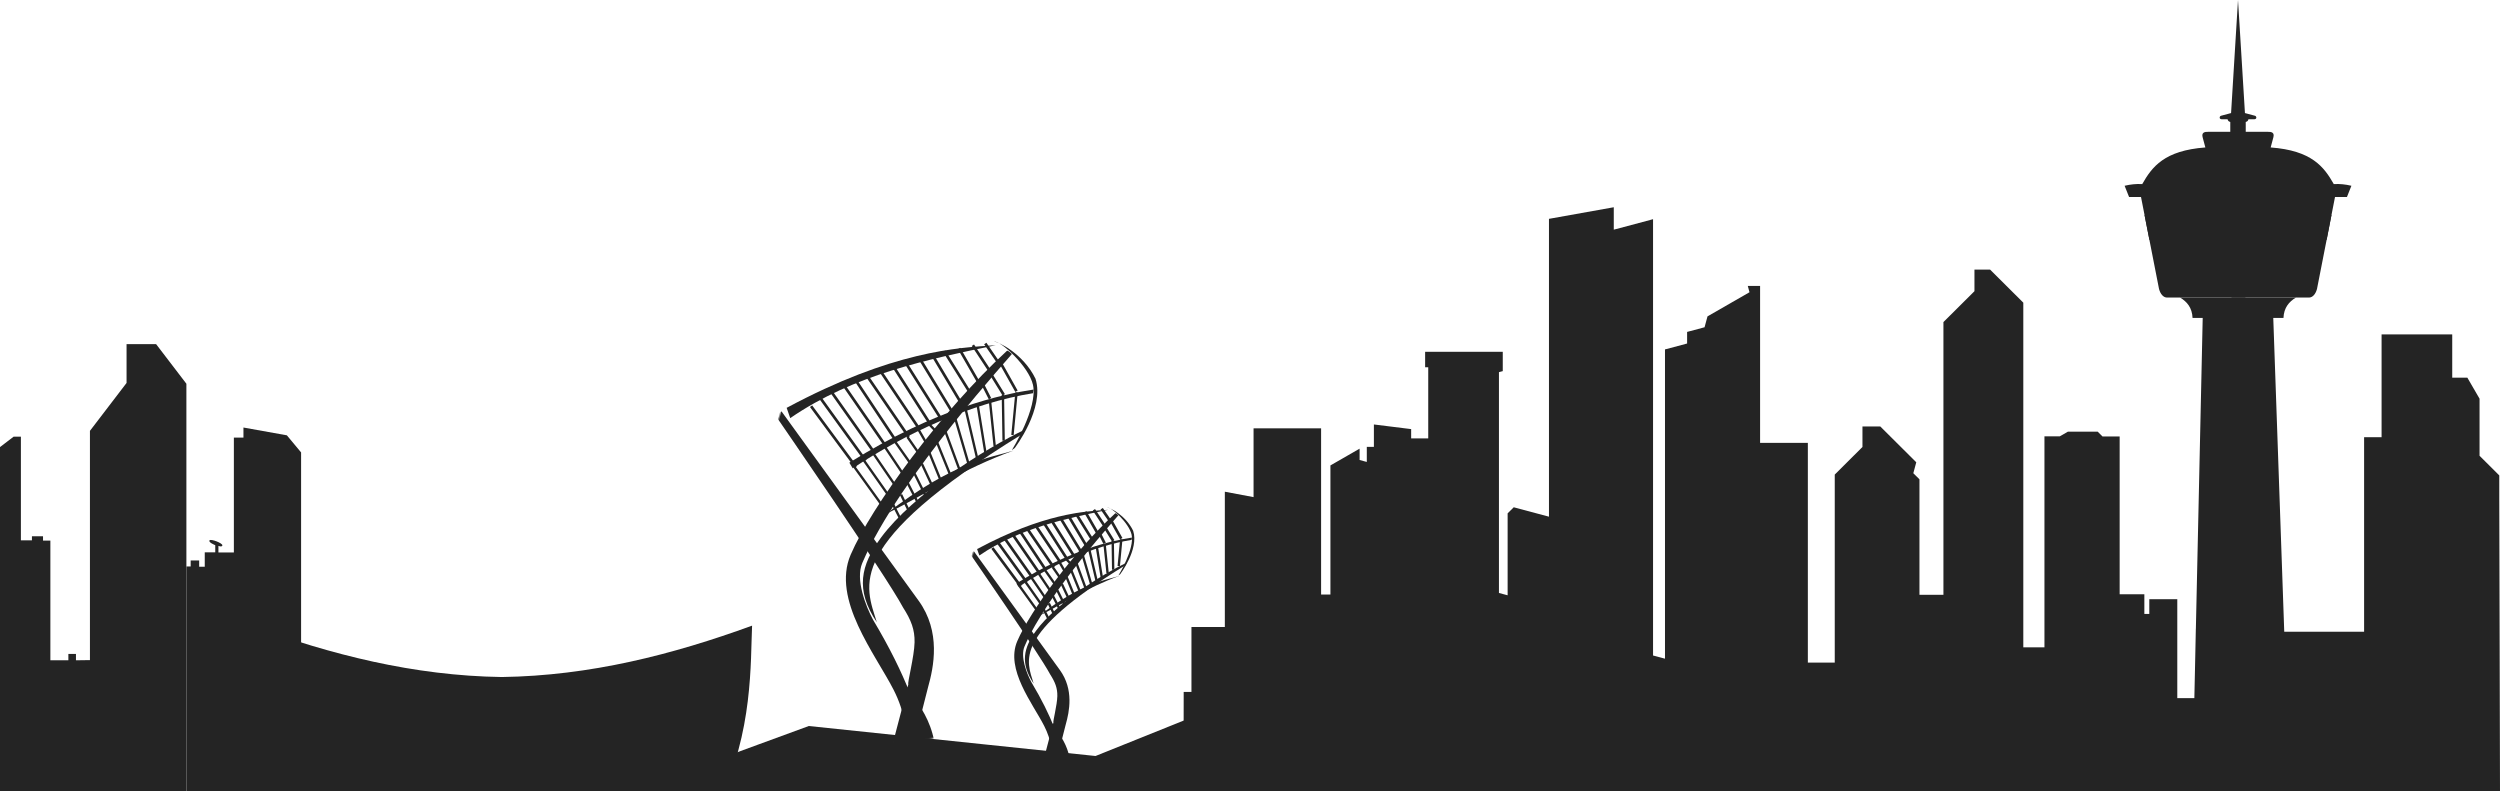 <svg width="1918" height="607" viewBox="0 0 1918 607" fill="none" xmlns="http://www.w3.org/2000/svg">
<path d="M914.082 530.843H908.126L908.019 607H1918L1917.44 382.58V364.732L1902.31 349.666V305.886L1892.96 289.768H1881.35V256.557H1827.15V335.433H1813.74V484.659H1766.99H1741.38L1707.73 482.538H1684.74V535.61H1670.42V459.707H1648.94V471.03H1645.15V455.933H1626.2V334.847H1613.03L1609.35 331.178H1586.49L1580.29 334.741H1568.5V496.61H1552.28V232.209L1526.8 206.839H1514.8V223.403L1491 247.096V456.352H1472.61V367.735L1467.9 363.048L1470.16 354.66L1442.57 327.192H1428.88V342.918L1407.62 364.095V508.352H1386.98V339.773H1350.34V219.352H1340.9L1342.21 224.205L1309.99 242.73L1307.74 251.071L1294.35 254.645V263.538L1277.38 268.064V505.346L1268.22 502.9V168.16L1238.09 176.198V159L1188.37 167.896V396.397L1161.34 389.184L1156.65 393.848V456.71L1149.99 454.933V285.508L1152.92 284.727V269.901H1093.36V281.762H1095.74V336.322H1082.64V329.206L1054.05 325.647V342.846H1048.61V354.402L1043.09 352.928V344.207L1020.7 357.079V456.119H1013.55V328.613H961.73V381.394L939.693 377.243V481.027H914.082V530.843Z" fill="#242424"/>
<path d="M526 591.649L620.5 557L840.5 580L937.5 541L1212 571.411V615H526V591.649Z" fill="#242424"/>
<path d="M231 347.098V641H143V434.583H146.28V430.01H152.806V434.796H157.086V423.734H165.145V418.257C165.145 418.257 159.466 416.026 160.797 414.513C161.875 413.287 170.833 416.68 170.596 418.428C170.396 419.903 167.57 418.82 167.57 418.82V423.841H179.424V335.75H186.775V328L220.091 333.982L231 347.098Z" fill="#242424"/>
<path d="M576.999 480C575.735 506.97 577.943 562.389 551.529 614.932C547.223 614.936 543.189 614.935 538.91 614.94L538.898 614.983C492.557 614.984 440.702 615 384.999 615C329.295 615 277.44 614.983 231.099 614.983L231.089 614.94C226.81 614.936 222.774 614.937 218.468 614.932C192.053 562.389 194.264 506.97 193 480C254.013 502.219 317.209 518.434 384.997 519.415C452.786 518.435 515.986 502.219 577 480H576.999Z" fill="#242424"/>
<path d="M143 618V294.413L119.747 264H97.096V293.803L69 330.551V618H143Z" fill="#242424"/>
<path d="M87.011 510.324H93V607H0V343L10.463 335H16.032V414.518H24.497V411.427H33.008V414.771H38.645V506.578H52.452V501.693H58.273V506.578L75.662 506.336V510.338H81.6V507.386H87.011V510.324Z" fill="#242424"/>
<mask id="mask0_512_289" style="mask-type:alpha" maskUnits="userSpaceOnUse" x="577" y="118" width="228" height="452">
<path d="M794.601 473.989C794.601 526.691 747.663 569.415 689.761 569.415C631.859 569.415 584.92 526.691 584.92 473.989C544.114 382.299 671.41 118 729.311 118C787.213 118 824.107 371.003 794.601 473.989Z" fill="#FF0000"/>
</mask>
<g mask="url(#mask0_512_289)">
<path d="M683.361 383.47L691.096 398.766" stroke="#242424" stroke-width="1.829"/>
<path d="M777.624 345.673C758.712 351.625 732.529 353.557 679.409 394.54C712.053 378.226 737.713 360.067 777.624 345.673Z" fill="#242424"/>
<path d="M691.262 379.411L698.052 393.549" stroke="#242424" stroke-width="1.829"/>
<path d="M695.027 367.913L704.657 386.686" stroke="#242424" stroke-width="1.829"/>
<path d="M701.61 363.289L710.442 381.007" stroke="#242424" stroke-width="1.829"/>
<path d="M716.561 375.76L707.227 355.751" stroke="#242424" stroke-width="1.829"/>
<path d="M712.922 347.06L722.209 369.867" stroke="#242424" stroke-width="1.829"/>
<path d="M718.777 339.075L729.355 365.202" stroke="#242424" stroke-width="1.829"/>
<path d="M736.354 360.999L724.853 329.747" stroke="#242424" stroke-width="1.829"/>
<path d="M732.662 320.232L743.25 356.533" stroke="#242424" stroke-width="1.829"/>
<path d="M740.818 313.813L749.677 351.608" stroke="#242424" stroke-width="1.829"/>
<path d="M749.929 309.928L756.016 347.314" stroke="#242424" stroke-width="1.829"/>
<path d="M759.437 306.876L763.131 342.287" stroke="#242424" stroke-width="1.829"/>
<path d="M769.417 302.925L769.977 338.14" stroke="#242424" stroke-width="1.829"/>
<path d="M655.437 358.187L679.123 391.038" stroke="#242424" stroke-width="1.829"/>
<path d="M779.875 301.008L776.777 333.749" stroke="#242424" stroke-width="1.829"/>
<path d="M786.843 329.314L784.36 332.988C646.326 418.094 664.037 449.331 672.704 477.383C655.948 452.548 660.269 433.562 675.867 412.5C700.542 379.181 755.415 344.206 786.843 329.314Z" fill="#242424"/>
<path d="M662.804 353.271L684.059 383.47" stroke="#242424" stroke-width="1.829"/>
<path d="M698.667 530.314C695.658 532.004 724.679 554.543 716.401 595.898L704.821 597.056C700.828 550.13 711.288 584.643 693.312 523.624L698.667 530.314Z" fill="#242424"/>
<path d="M599.521 315.545L594.752 318.468C594.757 318.574 679.762 441.453 692.863 466.132C699.051 475.782 701.845 483.04 701.659 492.772C701.451 503.659 695.933 524.519 696.892 524.895L678.781 593.93L694.31 596.7L711.988 527.289C716.369 511.759 722.056 484.735 704.777 460.879L599.521 315.545Z" fill="#242424"/>
<path d="M670.042 347.903L688.587 375.043" stroke="#242424" stroke-width="1.829"/>
<path d="M622.24 311.638L656.657 358.187" stroke="#242424" stroke-width="2.09"/>
<path d="M679.189 343.312L695.693 367.913" stroke="#242424" stroke-width="1.829"/>
<path d="M629.312 305.277L664.007 353.27" stroke="#242424" stroke-width="2.09"/>
<path d="M686.653 338.767L701.625 359.965" stroke="#242424" stroke-width="1.829"/>
<path d="M636.513 298.747L671.215 347.903" stroke="#242424" stroke-width="2.09"/>
<path d="M696.18 335.225L708.501 352.987" stroke="#242424" stroke-width="1.829"/>
<path d="M647.124 295.234L680.307 343.311" stroke="#242424" stroke-width="2.09"/>
<path d="M704.631 329.512L712.236 342.651" stroke="#242424" stroke-width="1.829"/>
<path d="M655.686 290.534L687.721 338.768" stroke="#242424" stroke-width="2.09"/>
<path d="M713.115 325.75L719.958 332.93" stroke="#242424" stroke-width="1.829"/>
<path d="M664.223 286.996L697.196 335.224" stroke="#242424" stroke-width="2.09"/>
<path d="M674.52 283.222L705.546 329.512" stroke="#242424" stroke-width="2.09"/>
<path d="M685.286 280.909L713.914 325.75" stroke="#242424" stroke-width="2.09"/>
<path d="M694.479 277.722L722.336 321.971" stroke="#242424" stroke-width="2.09"/>
<path d="M705.064 274.243L731.707 317.982" stroke="#242424" stroke-width="2.09"/>
<path d="M767.663 278.457L779.837 300.159" stroke="#242424" stroke-width="2.09"/>
<path d="M758.671 284.443L770.085 302.925" stroke="#242424" stroke-width="2.09"/>
<path d="M752.64 292.3L759.519 305.875" stroke="#242424" stroke-width="2.09"/>
<path d="M654.201 359.288C694.269 332.751 745.103 309.207 792.522 301.676L793.011 298.837C768.671 302.58 718.542 313.209 651.608 354.972L654.201 359.288Z" fill="#242424"/>
<path d="M715.221 272.138L738.142 310.577" stroke="#242424" stroke-width="2.09"/>
<path d="M724.393 269.459L745.298 302.977" stroke="#242424" stroke-width="2.09"/>
<path d="M735.825 267.4L751.171 294.055" stroke="#242424" stroke-width="2.09"/>
<path d="M746.386 264.854L759.256 284.442" stroke="#242424" stroke-width="2.09"/>
<path d="M755.894 263.533L765.848 278.02" stroke="#242424" stroke-width="2.09"/>
<path d="M772.661 269.023C721.934 315.658 668.489 388.694 652.631 425.581C637.857 459.946 671.661 501.902 685.603 529.278C703.159 563.749 693.516 596.235 693.516 596.235L709.278 597.07C709.278 597.07 721.247 561.558 669.838 475.569C664.029 464.739 656.21 444.482 661.522 432C690.032 365.011 779.288 269.241 776.492 271.282C777.038 272.931 774.928 269.524 772.661 269.023Z" fill="#242424"/>
<path d="M603.511 312.894C684.802 269.36 734.446 266.709 763.879 264.873C712.456 275.538 654.989 287.282 606.268 320.78L603.511 312.894Z" fill="#242424"/>
<path d="M762.625 262.089C767.224 261.013 789.282 280.86 792.508 295.294C796.434 312.859 776.336 345.281 776.336 345.281L778.525 343.715C778.524 343.716 801.726 313.276 794.426 290.538C784.885 271.029 765.488 261.999 762.625 262.089Z" fill="#242424"/>
</g>
<mask id="mask1_512_289" style="mask-type:alpha" maskUnits="userSpaceOnUse" x="733" y="299" width="143" height="284">
<path d="M869.478 522.274C869.478 555.328 840.038 582.124 803.723 582.124C767.407 582.124 737.968 555.328 737.968 522.274C712.374 464.766 792.213 299 828.529 299C864.844 299 887.984 457.682 869.478 522.274Z" fill="#FF0000"/>
</mask>
<g mask="url(#mask1_512_289)">
<path d="M799.709 465.501L804.561 475.094" stroke="#242424" stroke-width="1.829"/>
<path d="M858.831 441.794C846.969 445.527 830.547 446.739 797.23 472.443C817.705 462.211 833.798 450.822 858.831 441.794Z" fill="#242424"/>
<path d="M804.665 462.955L808.923 471.822" stroke="#242424" stroke-width="1.829"/>
<path d="M807.026 455.744L813.066 467.518" stroke="#242424" stroke-width="1.829"/>
<path d="M811.155 452.843L816.694 463.955" stroke="#242424" stroke-width="1.829"/>
<path d="M820.532 460.665L814.678 448.115" stroke="#242424" stroke-width="1.829"/>
<path d="M818.25 442.664L824.074 456.969" stroke="#242424" stroke-width="1.829"/>
<path d="M821.921 437.656L828.556 454.043" stroke="#242424" stroke-width="1.829"/>
<path d="M832.946 451.407L825.732 431.806" stroke="#242424" stroke-width="1.829"/>
<path d="M830.631 425.838L837.272 448.606" stroke="#242424" stroke-width="1.829"/>
<path d="M835.746 421.812L841.302 445.517" stroke="#242424" stroke-width="1.829"/>
<path d="M841.459 419.376L845.277 442.824" stroke="#242424" stroke-width="1.829"/>
<path d="M847.423 417.461L849.74 439.671" stroke="#242424" stroke-width="1.829"/>
<path d="M853.683 414.983L854.034 437.07" stroke="#242424" stroke-width="1.829"/>
<path d="M782.195 449.643L797.051 470.247" stroke="#242424" stroke-width="1.829"/>
<path d="M860.242 413.781L858.299 434.316" stroke="#242424" stroke-width="1.829"/>
<path d="M864.612 431.535L863.055 433.839C776.481 487.217 787.589 506.808 793.025 524.402C782.516 508.826 785.226 496.918 795.009 483.708C810.485 462.81 844.901 440.875 864.612 431.535Z" fill="#242424"/>
<path d="M786.816 446.56L800.147 465.501" stroke="#242424" stroke-width="1.829"/>
<path d="M809.308 557.6C807.422 558.66 825.623 572.796 820.431 598.734L813.168 599.46C810.664 570.029 817.225 591.675 805.95 553.404L809.308 557.6Z" fill="#242424"/>
<path d="M747.125 422.899L744.134 424.732C744.137 424.798 797.452 501.867 805.669 517.345C809.55 523.398 811.302 527.95 811.185 534.054C811.055 540.882 807.594 553.966 808.196 554.202L796.837 597.499L806.576 599.237L817.663 555.703C820.411 545.963 823.978 529.013 813.141 514.051L747.125 422.899Z" fill="#242424"/>
<path d="M791.355 443.193L802.987 460.216" stroke="#242424" stroke-width="1.829"/>
<path d="M761.374 420.448L782.96 449.643" stroke="#242424" stroke-width="2.09"/>
<path d="M797.092 440.313L807.444 455.744" stroke="#242424" stroke-width="1.829"/>
<path d="M765.81 416.458L787.571 446.56" stroke="#242424" stroke-width="2.09"/>
<path d="M801.773 437.463L811.164 450.758" stroke="#242424" stroke-width="1.829"/>
<path d="M770.326 412.363L792.091 443.193" stroke="#242424" stroke-width="2.09"/>
<path d="M807.749 435.241L815.476 446.382" stroke="#242424" stroke-width="1.829"/>
<path d="M776.981 410.159L797.794 440.313" stroke="#242424" stroke-width="2.09"/>
<path d="M813.049 431.659L817.819 439.9" stroke="#242424" stroke-width="1.829"/>
<path d="M782.352 407.212L802.444 437.464" stroke="#242424" stroke-width="2.09"/>
<path d="M818.371 429.299L822.663 433.802" stroke="#242424" stroke-width="1.829"/>
<path d="M787.706 404.993L808.387 435.241" stroke="#242424" stroke-width="2.09"/>
<path d="M794.164 402.626L813.623 431.658" stroke="#242424" stroke-width="2.09"/>
<path d="M800.916 401.175L818.871 429.299" stroke="#242424" stroke-width="2.09"/>
<path d="M806.682 399.176L824.154 426.929" stroke="#242424" stroke-width="2.09"/>
<path d="M813.321 396.994L830.031 424.427" stroke="#242424" stroke-width="2.09"/>
<path d="M852.583 399.637L860.218 413.248" stroke="#242424" stroke-width="2.09"/>
<path d="M846.942 403.391L854.101 414.984" stroke="#242424" stroke-width="2.09"/>
<path d="M843.161 408.319L847.475 416.833" stroke="#242424" stroke-width="2.09"/>
<path d="M781.42 450.334C806.55 433.69 838.433 418.923 868.174 414.2L868.481 412.419C853.215 414.767 821.775 421.433 779.794 447.627L781.42 450.334Z" fill="#242424"/>
<path d="M819.691 395.674L834.067 419.783" stroke="#242424" stroke-width="2.09"/>
<path d="M825.443 393.994L838.555 415.016" stroke="#242424" stroke-width="2.09"/>
<path d="M832.614 392.702L842.239 409.42" stroke="#242424" stroke-width="2.09"/>
<path d="M839.238 391.106L847.31 403.391" stroke="#242424" stroke-width="2.09"/>
<path d="M845.201 390.277L851.444 399.363" stroke="#242424" stroke-width="2.09"/>
<path d="M855.717 393.72C823.901 422.969 790.382 468.777 780.435 491.912C771.169 513.466 792.371 539.78 801.115 556.951C812.126 578.57 806.078 598.945 806.078 598.945L815.964 599.469C815.964 599.469 823.471 577.196 791.227 523.265C787.584 516.472 782.68 503.767 786.012 495.938C803.893 453.923 859.874 393.857 858.12 395.137C858.463 396.172 857.139 394.035 855.717 393.72Z" fill="#242424"/>
<path d="M749.628 421.236C800.613 393.932 831.75 392.269 850.209 391.118C817.957 397.806 781.914 405.172 751.357 426.182L749.628 421.236Z" fill="#242424"/>
<path d="M849.423 389.371C852.307 388.697 866.142 401.144 868.165 410.197C870.627 421.214 858.023 441.549 858.023 441.549L859.395 440.567C859.395 440.567 873.947 421.476 869.368 407.214C863.384 394.978 851.219 389.315 849.423 389.371Z" fill="#242424"/>
</g>
<path d="M1722.69 151.148H1711.99V228.276H1722.69V151.148Z" fill="#242424"/>
<path d="M1743.93 240.463L1755.73 577.754H1682.58L1690 239.935C1723.86 239.349 1723.65 238.723 1743.93 240.463Z" fill="#242424"/>
<path d="M1672.52 228.271C1677.92 231.494 1681.79 236.101 1682.13 243.919L1717 243.899L1751.87 243.919C1752.21 236.101 1756.08 231.494 1761.48 228.271H1717H1672.52Z" fill="#242424"/>
<path d="M1642.58 151.145L1656.41 221.718C1657.45 225.521 1659.67 228.29 1662.58 228.29H1717H1771.42C1774.33 228.29 1776.55 225.521 1777.59 221.718L1791.42 151.145H1717H1642.58Z" fill="#242424"/>
<path d="M1649.02 183.975L1645.27 164.891H1788.73L1784.99 183.975H1649.02Z" fill="#242424"/>
<path d="M1717 0L1711.68 86.748L1703.95 88.816C1702.73 89.145 1702.24 91.512 1704.67 91.512H1709C1709.3 92.303 1709.4 93.148 1711.07 93.574V101.125H1694.36C1691.24 101.045 1688.81 101.614 1689.92 105.561L1691.95 113.124C1660.42 115.494 1651.07 127.963 1643.51 141.247C1639.01 140.946 1634.5 141.452 1630 142.52L1633.43 151.145H1717H1800.57L1804 142.52C1799.5 141.452 1794.99 140.946 1790.49 141.247C1782.93 127.963 1773.59 115.494 1742.05 113.124L1744.08 105.561C1745.19 101.614 1742.76 101.045 1739.64 101.125H1722.93V93.574C1724.6 93.148 1724.7 92.303 1725 91.512H1729.33C1731.76 91.512 1731.27 89.145 1730.05 88.816L1722.32 86.748L1717 0Z" fill="#242424"/>
</svg>
